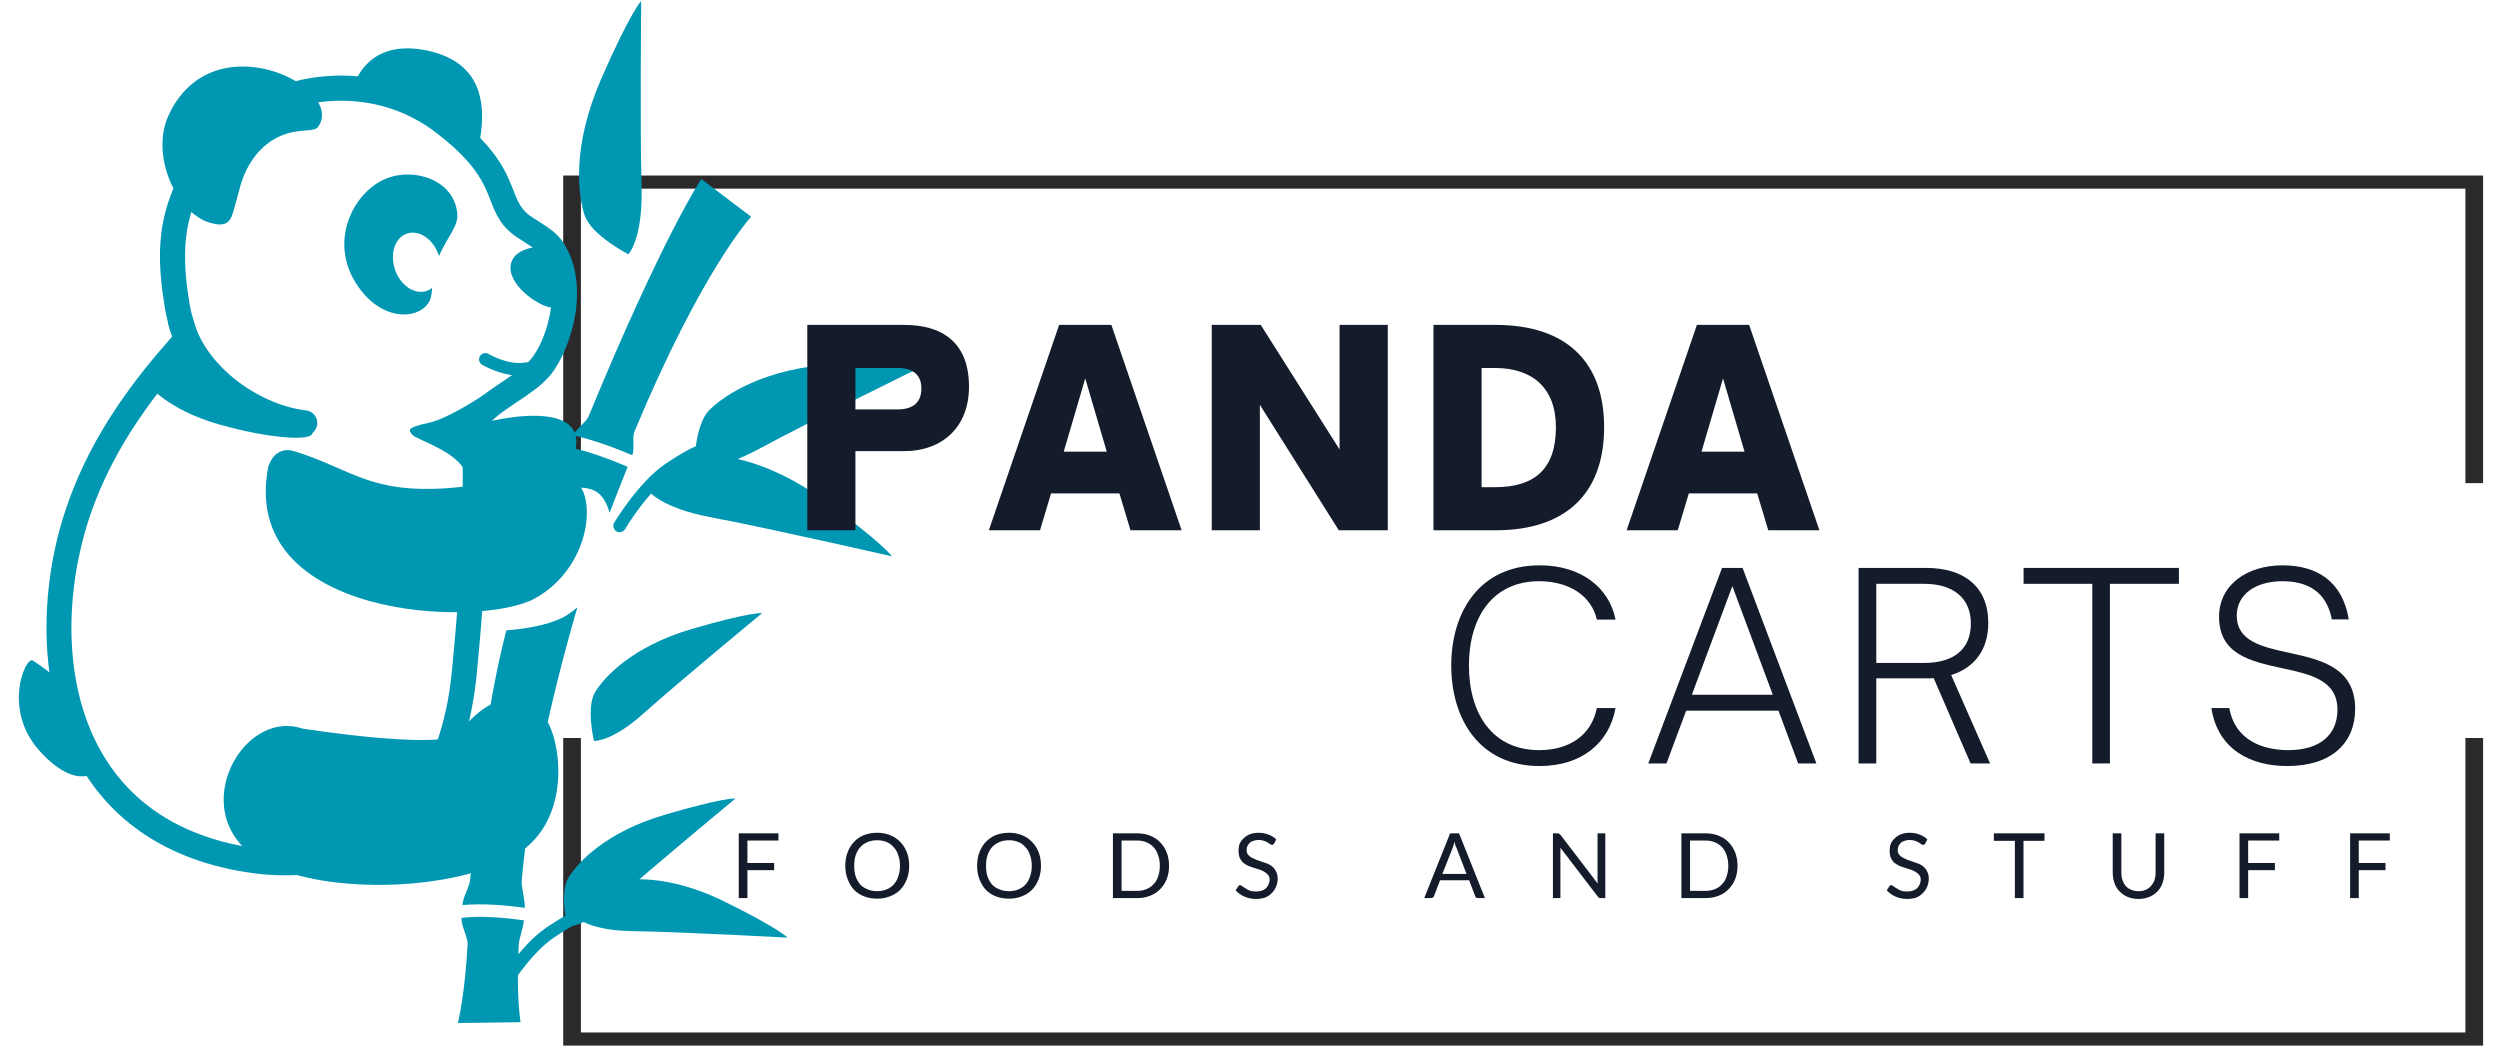 <svg xmlns="http://www.w3.org/2000/svg" xmlns:xlink="http://www.w3.org/1999/xlink" width="181" zoomAndPan="magnify" viewBox="0 0 135.75 57" height="76" preserveAspectRatio="xMidYMid meet" version="1.0"><defs><g/><clipPath id="3375624146"><path d="M 30.582 9.527 L 134.832 9.527 L 134.832 27 L 30.582 27 Z M 30.582 9.527 " clip-rule="nonzero"/></clipPath><clipPath id="bd8f22fc0a"><path d="M 30.582 40 L 134.832 40 L 134.832 56.777 L 30.582 56.777 Z M 30.582 40 " clip-rule="nonzero"/></clipPath><clipPath id="a0cf6f5fdf"><path d="M 24.793 9.621 L 40.836 9.621 L 40.836 55.551 L 24.793 55.551 Z M 24.793 9.621 " clip-rule="nonzero"/></clipPath><clipPath id="3e71678dd1"><path d="M 37.582 19.672 L 50.262 19.672 L 50.262 25.484 L 37.582 25.484 Z M 37.582 19.672 " clip-rule="nonzero"/></clipPath><clipPath id="7f3a9cd5f1"><path d="M 31 0.051 L 35 0.051 L 35 14 L 31 14 Z M 31 0.051 " clip-rule="nonzero"/></clipPath></defs><g clip-path="url(#3375624146)"><path fill="#2b2929" d="M 31.543 26.234 L 31.543 10.246 L 133.871 10.246 L 133.871 26.234 L 134.832 26.234 L 134.832 9.531 L 30.582 9.531 L 30.582 26.234 L 31.543 26.234 " fill-opacity="1" fill-rule="nonzero"/></g><g clip-path="url(#bd8f22fc0a)"><path fill="#2b2929" d="M 133.871 40.074 L 133.871 56.062 L 31.543 56.062 L 31.543 40.074 L 30.582 40.074 L 30.582 56.777 L 134.832 56.777 L 134.832 40.074 L 133.871 40.074 " fill-opacity="1" fill-rule="nonzero"/></g><path fill="#0097b2" d="M 26.633 10.879 C 26.277 9.949 25.812 8.77 23.441 7.027 C 23.141 6.812 22.844 6.629 22.535 6.465 C 20.719 5.477 18.605 5.254 16.648 5.668 C 14.699 6.094 12.914 7.16 11.746 8.77 C 11.562 9.031 11.391 9.301 11.234 9.582 C 10.715 10.551 10.348 11.43 10.164 12.449 C 9.992 13.496 10 14.695 10.262 16.301 C 10.309 16.633 10.379 16.961 10.473 17.289 C 10.559 17.609 10.656 17.91 10.762 18.172 L 10.918 18.566 L 10.637 18.879 C 9.645 19.98 8.535 21.289 7.512 22.809 C 6.488 24.32 5.555 26.043 4.887 28 C 4.645 28.719 4.445 29.461 4.281 30.246 C 3.68 33.125 3.691 36.359 4.723 39.156 C 5.738 41.906 7.754 44.25 11.18 45.422 C 11.699 45.605 12.258 45.762 12.848 45.879 C 13.328 45.984 13.82 46.062 14.312 46.109 C 16.445 46.312 18.605 45.992 20.383 44.832 C 22.156 43.66 23.574 41.637 24.242 38.41 C 24.375 37.793 24.473 37.121 24.539 36.414 C 25.246 29.27 25.148 25.898 25.09 23.777 L 25.082 23.402 C 25.051 22.219 26.172 21.465 27.32 20.699 C 27.906 20.301 28.496 19.914 28.824 19.508 C 29.289 18.957 29.762 17.883 29.914 16.719 C 30.039 15.828 29.98 14.898 29.598 14.164 C 29.48 13.941 29.395 13.812 29.25 13.688 C 29.066 13.523 28.746 13.309 28.18 12.953 C 27.203 12.332 26.953 11.684 26.633 10.879 Z M 24.23 5.922 C 26.934 7.898 27.473 9.301 27.898 10.387 C 28.121 10.957 28.305 11.422 28.902 11.801 C 29.527 12.195 29.887 12.43 30.145 12.66 C 30.445 12.934 30.602 13.156 30.793 13.531 C 31.332 14.551 31.418 15.762 31.266 16.902 C 31.062 18.316 30.473 19.664 29.867 20.391 C 29.414 20.934 28.738 21.387 28.07 21.832 C 27.242 22.383 26.422 22.934 26.434 23.371 L 26.449 23.738 C 26.508 25.891 26.598 29.316 25.891 36.543 C 25.824 37.305 25.707 38.023 25.574 38.691 C 24.832 42.312 23.191 44.617 21.125 45.973 C 19.07 47.32 16.602 47.699 14.18 47.465 C 13.637 47.406 13.098 47.32 12.566 47.215 C 11.922 47.078 11.312 46.914 10.742 46.719 C 6.875 45.395 4.598 42.738 3.449 39.629 C 2.32 36.57 2.312 33.066 2.949 29.965 C 3.121 29.125 3.344 28.32 3.605 27.566 C 4.309 25.473 5.301 23.645 6.383 22.047 C 7.355 20.602 8.398 19.352 9.355 18.27 C 9.277 18.066 9.211 17.852 9.152 17.648 C 9.066 17.301 8.977 16.922 8.922 16.516 C 8.629 14.742 8.621 13.398 8.824 12.215 C 9.035 11.023 9.461 10.027 10.039 8.934 C 10.223 8.594 10.426 8.273 10.648 7.965 C 12.016 6.074 14.102 4.828 16.367 4.332 C 18.625 3.848 21.066 4.121 23.18 5.262 C 23.547 5.457 23.895 5.68 24.23 5.922 " fill-opacity="1" fill-rule="nonzero"/><path fill="#0097b2" d="M 14.574 25.316 C 14.574 25.316 14.902 24.164 15.992 24.504 C 18.887 25.406 19.91 26.625 23.5 26.547 C 26.742 26.469 30.301 25.262 31.344 26.219 C 32.383 27.168 32 30.867 29.027 32.504 C 26.055 34.129 12.926 33.629 14.574 25.316 " fill-opacity="1" fill-rule="evenodd"/><path fill="#0097b2" d="M 16.426 39.562 C 16.426 39.562 24.328 40.812 24.965 39.766 C 25.195 39.391 25.883 38.711 26.449 38.363 C 27.434 37.742 28.797 38.227 29.422 38.777 C 30.406 39.648 31.273 44.426 28.031 46.41 C 24.781 48.387 17.797 48.617 14.43 46.875 C 9.848 44.52 13.02 38.422 16.426 39.562 " fill-opacity="1" fill-rule="evenodd"/><path fill="#0097b2" d="M 19.301 15.336 C 20.73 17.648 22.988 17.34 23.371 16.227 C 23.422 16.078 23.449 15.875 23.469 15.625 C 23.305 15.77 23.094 15.848 22.852 15.848 C 22.148 15.848 21.473 15.129 21.355 14.238 C 21.23 13.348 21.703 12.633 22.41 12.633 C 23.027 12.633 23.613 13.176 23.836 13.902 C 24.32 12.809 24.887 12.293 24.832 11.625 C 24.695 9.793 22.516 9.059 20.941 9.707 C 19.195 10.441 17.875 13.031 19.301 15.336 " fill-opacity="1" fill-rule="evenodd"/><path fill="#0097b2" d="M 9.133 6.309 C 11.508 1.031 18.84 4.758 17.266 6.898 C 17.102 7.121 16.59 7.035 15.867 7.18 C 14.438 7.48 13.484 8.645 13.07 10.027 C 12.926 10.52 12.895 10.723 12.637 11.586 C 12.48 12.129 12.164 12.32 11.41 12.098 C 9.566 11.566 8.176 8.441 9.133 6.309 " fill-opacity="1" fill-rule="evenodd"/><path fill="#0097b2" d="M 19.262 4.555 C 19.262 4.555 19.93 2.086 23.141 2.734 C 26.344 3.383 26.258 5.883 26.133 7.094 C 26.008 8.293 25.707 8.305 25.707 8.305 C 25.707 8.305 24.945 6.707 23.422 5.805 C 22.246 5.117 20.441 5.195 19.262 4.555 " fill-opacity="1" fill-rule="evenodd"/><path fill="#0097b2" d="M 29.848 13.379 C 29.848 13.379 27.977 13.242 27.742 14.336 C 27.512 15.441 29.211 16.621 29.934 16.699 C 30.668 16.766 30.688 15.887 30.688 15.887 L 29.848 13.379 " fill-opacity="1" fill-rule="evenodd"/><g clip-path="url(#a0cf6f5fdf)"><path fill="#0097b2" d="M 31.109 23.633 C 31.219 23.383 31.844 22.879 31.949 22.637 C 35.934 12.961 38.066 9.727 38.078 9.719 L 40.789 11.77 C 40.777 11.781 38.125 14.625 34.449 23.438 C 34.312 23.789 34.477 24.359 34.332 24.719 C 33.457 24.34 32.238 23.887 31.109 23.633 Z M 29.941 26.598 C 30.254 25.785 30.562 25.008 30.852 24.273 C 31.961 24.496 33.195 24.969 34.082 25.348 C 33.766 26.141 33.438 26.965 33.098 27.848 C 32.973 27.371 32.762 26.992 32.48 26.77 C 31.988 26.383 31.082 26.414 29.941 26.598 Z M 25.109 49.148 C 25.148 48.656 25.484 48.23 25.535 47.699 C 25.883 43.949 26.238 39.137 27.492 34.227 C 28.93 34.121 30.117 33.82 30.766 33.414 C 30.977 33.277 31.168 33.133 31.352 32.977 C 29.762 38.43 28.707 43.621 28.332 47.766 C 28.293 48.219 28.523 48.871 28.496 49.297 C 27.453 49.148 26.172 49.043 25.109 49.148 Z M 24.867 55.551 C 24.867 55.543 25.246 54.02 25.391 51.281 C 25.41 50.875 25.031 50.285 25.062 49.84 C 26.086 49.711 27.395 49.828 28.449 49.973 C 28.418 50.352 28.188 50.953 28.168 51.301 C 28.016 54.031 28.266 55.484 28.266 55.504 L 24.867 55.551 " fill-opacity="1" fill-rule="nonzero"/></g><g clip-path="url(#3e71678dd1)"><path fill="#0097b2" d="M 37.699 25.348 C 37.699 25.348 37.699 23.09 38.512 22.27 C 39.332 21.453 41.531 19.961 45.504 19.758 C 49.492 19.555 50.262 19.809 50.262 19.809 C 50.262 19.809 43.875 22.934 41.32 24.32 C 38.773 25.707 37.699 25.348 37.699 25.348 " fill-opacity="1" fill-rule="evenodd"/></g><path fill="#0097b2" d="M 35.184 26.617 C 35.184 26.617 36.59 24.852 37.738 24.727 C 38.898 24.609 41.531 24.832 44.762 27.176 C 47.984 29.531 48.43 30.207 48.43 30.207 C 48.43 30.207 41.5 28.629 38.645 28.098 C 35.801 27.566 35.184 26.617 35.184 26.617 " fill-opacity="1" fill-rule="evenodd"/><path fill="#0097b2" d="M 31.363 49.84 C 31.363 49.84 32.27 48.191 33.195 47.93 C 34.121 47.66 36.332 47.477 39.32 48.945 C 42.312 50.418 42.766 50.914 42.766 50.914 C 42.766 50.914 36.84 50.594 34.422 50.562 C 32 50.535 31.363 49.84 31.363 49.84 " fill-opacity="1" fill-rule="evenodd"/><path fill="#0097b2" d="M 30.801 50.312 C 30.801 50.312 30.367 48.48 30.871 47.648 C 31.379 46.828 32.875 45.191 36.07 44.25 C 39.262 43.301 39.938 43.359 39.938 43.359 C 39.938 43.359 35.355 47.145 33.551 48.773 C 31.746 50.391 30.801 50.312 30.801 50.312 " fill-opacity="1" fill-rule="evenodd"/><g clip-path="url(#7f3a9cd5f1)"><path fill="#0097b2" d="M 34.121 13.805 C 34.121 13.805 32.113 12.785 31.746 11.691 C 31.379 10.59 31.043 7.957 32.645 4.285 C 34.246 0.625 34.816 0.055 34.816 0.055 C 34.816 0.055 34.75 7.18 34.836 10.086 C 34.922 13 34.121 13.805 34.121 13.805 " fill-opacity="1" fill-rule="evenodd"/></g><path fill="#0097b2" d="M 9.141 17.59 C 9.055 17.234 9.277 16.855 9.645 16.766 C 10 16.68 10.379 16.902 10.465 17.27 C 10.773 18.512 11.602 19.645 12.672 20.523 C 13.852 21.484 15.289 22.133 16.629 22.285 C 16.996 22.336 17.266 22.664 17.227 23.043 C 17.18 23.422 16.84 23.691 16.477 23.645 C 14.883 23.457 13.184 22.703 11.816 21.582 C 10.531 20.535 9.527 19.148 9.141 17.59 " fill-opacity="1" fill-rule="nonzero"/><path fill="#0097b2" d="M 3.469 37.102 C 3.469 37.102 2.148 36.078 1.77 35.863 C 1.387 35.652 0.113 38.508 2.148 40.773 C 4.191 43.039 5.32 41.84 5.32 41.84 L 3.469 37.102 " fill-opacity="1" fill-rule="evenodd"/><path fill="#0097b2" d="M 32.25 40.23 C 32.25 40.23 31.816 38.402 32.316 37.578 C 32.828 36.746 34.324 35.117 37.516 34.168 C 40.711 33.23 41.387 33.289 41.387 33.289 C 41.387 33.289 36.805 37.074 35 38.691 C 33.195 40.32 32.25 40.23 32.25 40.23 " fill-opacity="1" fill-rule="evenodd"/><path fill="#0097b2" d="M 25.449 23.195 C 26.848 22.684 33.242 21.281 30.707 25.727 C 30.051 26.875 25.41 26.895 25.41 26.895 L 25.449 23.195 " fill-opacity="1" fill-rule="evenodd"/><path fill="#0097b2" d="M 26.18 19.809 C 26.016 19.711 25.969 19.5 26.055 19.344 C 26.152 19.18 26.363 19.121 26.527 19.219 C 26.527 19.219 27.551 19.828 28.457 19.691 C 29.16 19.594 29.172 19.758 29.172 19.77 C 29.172 19.574 29.328 19.43 29.508 19.43 C 29.703 19.43 29.848 19.574 29.848 19.77 C 29.848 19.77 29.867 20.176 28.543 20.371 C 27.406 20.535 26.18 19.809 26.18 19.809 " fill-opacity="1" fill-rule="nonzero"/><path fill="#0097b2" d="M 26.914 53.547 C 26.914 53.539 28.207 51.348 29.691 50.352 C 31.18 49.344 31.68 49.285 31.68 49.285 L 31.785 49.965 C 31.777 49.965 31.43 50.004 30.07 50.914 C 28.719 51.832 27.492 53.895 27.492 53.895 L 26.914 53.547 " fill-opacity="1" fill-rule="nonzero"/><path fill="#0097b2" d="M 33.938 28.738 C 33.84 28.891 33.629 28.949 33.465 28.852 C 33.312 28.746 33.254 28.543 33.348 28.379 C 33.359 28.379 34.652 26.191 36.137 25.184 C 37.625 24.176 38.125 24.117 38.125 24.117 C 38.309 24.086 38.48 24.223 38.512 24.406 C 38.539 24.59 38.414 24.766 38.23 24.797 C 38.223 24.797 37.875 24.832 36.516 25.746 C 35.164 26.664 33.938 28.727 33.938 28.738 " fill-opacity="1" fill-rule="nonzero"/><path fill="#0097b2" d="M 8.062 20.895 C 8.062 20.895 9.055 22.23 11.883 23.043 C 14.719 23.848 17.016 23.961 16.965 23.496 C 16.93 23.043 13.734 22.074 13.543 21.93 C 13.359 21.785 10.426 19.5 10.289 19.277 C 10.145 19.043 9.992 18.832 9.992 18.832 L 8.062 20.895 " fill-opacity="1" fill-rule="evenodd"/><path fill="#0097b2" d="M 26.285 21.426 C 26.285 21.426 24.359 22.742 23.227 22.973 C 22.098 23.207 22.156 23.363 22.398 23.613 C 22.629 23.875 24.445 24.387 25.129 25.367 C 25.805 26.344 25.758 23.516 25.758 23.391 C 25.766 23.254 26.285 21.426 26.285 21.426 " fill-opacity="1" fill-rule="evenodd"/><g fill="#141b2b" fill-opacity="1"><g transform="translate(42.957, 28.794)"><g><path d="M 3.492 0 L 3.492 -4.297 L 6.141 -4.297 C 8.188 -4.297 9.66 -5.582 9.66 -7.793 C 9.66 -10.219 8.188 -11.152 6.141 -11.152 L 0.879 -11.152 L 0.879 0 Z M 3.492 -8.812 L 5.773 -8.812 C 6.621 -8.812 7.074 -8.434 7.074 -7.703 C 7.074 -6.941 6.621 -6.562 5.773 -6.562 L 3.492 -6.562 Z M 3.492 -8.812 "/></g></g></g><g fill="#141b2b" fill-opacity="1"><g transform="translate(53.667, 28.794)"><g><path d="M 2.805 0 L 3.406 -2.004 L 7.117 -2.004 L 7.719 0 L 10.496 0 L 6.68 -11.152 L 3.844 -11.152 L 0.027 0 Z M 5.262 -8.246 L 6.43 -4.27 L 4.094 -4.27 Z M 5.262 -8.246 "/></g></g></g><g fill="#141b2b" fill-opacity="1"><g transform="translate(64.919, 28.794)"><g><path d="M 3.492 0 L 3.492 -6.812 L 7.777 0 L 10.438 0 L 10.438 -11.152 L 7.82 -11.152 L 7.82 -4.387 L 3.539 -11.152 L 0.879 -11.152 L 0.879 0 Z M 3.492 0 "/></g></g></g><g fill="#141b2b" fill-opacity="1"><g transform="translate(76.959, 28.794)"><g><path d="M 4.254 0 C 8.055 0 10.145 -1.988 10.145 -5.598 C 10.145 -9.18 8.055 -11.152 4.254 -11.152 L 0.879 -11.152 L 0.879 0 Z M 3.492 -8.812 L 4.223 -8.812 C 6.258 -8.812 7.527 -7.719 7.527 -5.598 C 7.527 -3.332 6.375 -2.34 4.223 -2.34 L 3.492 -2.34 Z M 3.492 -8.812 "/></g></g></g><g fill="#141b2b" fill-opacity="1"><g transform="translate(88.298, 28.794)"><g><path d="M 2.805 0 L 3.406 -2.004 L 7.117 -2.004 L 7.719 0 L 10.496 0 L 6.68 -11.152 L 3.844 -11.152 L 0.027 0 Z M 5.262 -8.246 L 6.43 -4.27 L 4.094 -4.27 Z M 5.262 -8.246 "/></g></g></g><g fill="#141b2b" fill-opacity="1"><g transform="translate(78.107, 41.455)"><g><path d="M 5.496 0.141 C 7.766 0.141 9.27 -1.098 9.617 -3.008 L 8.602 -3.008 C 8.309 -1.543 7.125 -0.723 5.469 -0.723 C 2.922 -0.723 1.656 -2.715 1.656 -5.316 C 1.656 -7.906 2.922 -9.895 5.469 -9.895 C 7.125 -9.895 8.32 -9.074 8.602 -7.809 L 9.617 -7.809 C 9.281 -9.531 7.766 -10.758 5.496 -10.758 C 2.211 -10.758 0.695 -8.195 0.695 -5.316 C 0.695 -2.434 2.211 0.141 5.496 0.141 Z M 5.496 0.141 "/></g></g></g><g fill="#141b2b" fill-opacity="1"><g transform="translate(89.278, 41.455)"><g><path d="M 1.211 0 L 2.281 -2.867 L 7.293 -2.867 L 8.363 0 L 9.352 0 L 5.344 -10.617 L 4.23 -10.617 L 0.223 0 Z M 4.789 -9.629 L 6.984 -3.73 L 2.59 -3.73 Z M 4.789 -9.629 "/></g></g></g><g fill="#141b2b" fill-opacity="1"><g transform="translate(99.823, 41.455)"><g><path d="M 6.125 -4.801 C 7.391 -5.191 8.141 -6.18 8.141 -7.625 C 8.141 -9.602 6.82 -10.617 4.773 -10.617 L 1.098 -10.617 L 1.098 0 L 2.059 0 L 2.059 -4.621 L 4.773 -4.621 C 4.914 -4.621 5.051 -4.621 5.176 -4.633 L 7.18 0 L 8.238 0 Z M 2.059 -5.457 L 2.059 -9.754 L 4.648 -9.754 C 6.262 -9.754 7.195 -8.961 7.195 -7.598 C 7.195 -6.219 6.289 -5.457 4.648 -5.457 Z M 2.059 -5.457 "/></g></g></g><g fill="#141b2b" fill-opacity="1"><g transform="translate(109.686, 41.455)"><g><path d="M 4.883 0 L 4.883 -9.754 L 8.629 -9.754 L 8.629 -10.617 L 0.195 -10.617 L 0.195 -9.754 L 3.926 -9.754 L 3.926 0 Z M 4.883 0 "/></g></g></g><g fill="#141b2b" fill-opacity="1"><g transform="translate(119.479, 41.455)"><g><path d="M 4.719 0.141 C 7.125 0.141 8.406 -1.113 8.406 -2.965 C 8.406 -5.219 6.527 -5.637 4.801 -6.012 C 3.34 -6.332 1.977 -6.637 1.977 -8.031 C 1.977 -9.184 3.008 -9.895 4.453 -9.895 C 5.816 -9.895 6.848 -9.336 7.141 -7.82 L 8.059 -7.82 C 7.723 -9.895 6.316 -10.758 4.469 -10.758 C 2.492 -10.758 1.016 -9.672 1.016 -7.961 C 1.016 -5.914 2.754 -5.539 4.426 -5.176 C 5.969 -4.844 7.445 -4.523 7.445 -2.922 C 7.445 -1.543 6.473 -0.723 4.789 -0.723 C 3.367 -0.723 1.879 -1.266 1.574 -3.008 L 0.598 -3.008 C 0.945 -0.766 2.715 0.141 4.719 0.141 Z M 4.719 0.141 "/></g></g></g><g fill="#141b2b" fill-opacity="1"><g transform="translate(39.661, 48.766)"><g><path d="M 0.922 -3.125 L 0.922 -1.906 L 2.375 -1.906 L 2.375 -1.516 L 0.922 -1.516 L 0.922 0 L 0.453 0 L 0.453 -3.516 L 2.609 -3.516 L 2.609 -3.125 Z M 0.922 -3.125 "/></g></g></g><g fill="#141b2b" fill-opacity="1"><g transform="translate(45.666, 48.766)"><g><path d="M 3.703 -1.75 C 3.703 -1.488 3.66 -1.25 3.578 -1.031 C 3.492 -0.812 3.375 -0.617 3.219 -0.453 C 3.062 -0.297 2.875 -0.176 2.656 -0.094 C 2.445 -0.008 2.219 0.031 1.969 0.031 C 1.707 0.031 1.469 -0.008 1.25 -0.094 C 1.039 -0.176 0.859 -0.297 0.703 -0.453 C 0.555 -0.617 0.441 -0.812 0.359 -1.031 C 0.273 -1.25 0.234 -1.488 0.234 -1.75 C 0.234 -2.02 0.273 -2.266 0.359 -2.484 C 0.441 -2.703 0.555 -2.891 0.703 -3.047 C 0.859 -3.211 1.039 -3.336 1.25 -3.422 C 1.469 -3.504 1.707 -3.547 1.969 -3.547 C 2.219 -3.547 2.445 -3.504 2.656 -3.422 C 2.875 -3.336 3.062 -3.211 3.219 -3.047 C 3.375 -2.891 3.492 -2.703 3.578 -2.484 C 3.66 -2.266 3.703 -2.02 3.703 -1.75 Z M 3.203 -1.75 C 3.203 -1.969 3.172 -2.16 3.109 -2.328 C 3.055 -2.504 2.973 -2.648 2.859 -2.766 C 2.754 -2.891 2.625 -2.984 2.469 -3.047 C 2.32 -3.109 2.156 -3.141 1.969 -3.141 C 1.781 -3.141 1.609 -3.109 1.453 -3.047 C 1.297 -2.984 1.16 -2.891 1.047 -2.766 C 0.941 -2.648 0.859 -2.504 0.797 -2.328 C 0.742 -2.16 0.719 -1.969 0.719 -1.75 C 0.719 -1.539 0.742 -1.348 0.797 -1.172 C 0.859 -1.004 0.941 -0.859 1.047 -0.734 C 1.16 -0.617 1.297 -0.531 1.453 -0.469 C 1.609 -0.406 1.781 -0.375 1.969 -0.375 C 2.156 -0.375 2.32 -0.406 2.469 -0.469 C 2.625 -0.531 2.754 -0.617 2.859 -0.734 C 2.973 -0.859 3.055 -1.004 3.109 -1.172 C 3.172 -1.348 3.203 -1.539 3.203 -1.75 Z M 3.203 -1.75 "/></g></g></g><g fill="#141b2b" fill-opacity="1"><g transform="translate(52.823, 48.766)"><g><path d="M 3.703 -1.75 C 3.703 -1.488 3.66 -1.25 3.578 -1.031 C 3.492 -0.812 3.375 -0.617 3.219 -0.453 C 3.062 -0.297 2.875 -0.176 2.656 -0.094 C 2.445 -0.008 2.219 0.031 1.969 0.031 C 1.707 0.031 1.469 -0.008 1.25 -0.094 C 1.039 -0.176 0.859 -0.297 0.703 -0.453 C 0.555 -0.617 0.441 -0.812 0.359 -1.031 C 0.273 -1.25 0.234 -1.488 0.234 -1.75 C 0.234 -2.02 0.273 -2.266 0.359 -2.484 C 0.441 -2.703 0.555 -2.891 0.703 -3.047 C 0.859 -3.211 1.039 -3.336 1.25 -3.422 C 1.469 -3.504 1.707 -3.547 1.969 -3.547 C 2.219 -3.547 2.445 -3.504 2.656 -3.422 C 2.875 -3.336 3.062 -3.211 3.219 -3.047 C 3.375 -2.891 3.492 -2.703 3.578 -2.484 C 3.66 -2.266 3.703 -2.02 3.703 -1.75 Z M 3.203 -1.75 C 3.203 -1.969 3.172 -2.16 3.109 -2.328 C 3.055 -2.504 2.973 -2.648 2.859 -2.766 C 2.754 -2.891 2.625 -2.984 2.469 -3.047 C 2.32 -3.109 2.156 -3.141 1.969 -3.141 C 1.781 -3.141 1.609 -3.109 1.453 -3.047 C 1.297 -2.984 1.16 -2.891 1.047 -2.766 C 0.941 -2.648 0.859 -2.504 0.797 -2.328 C 0.742 -2.16 0.719 -1.969 0.719 -1.75 C 0.719 -1.539 0.742 -1.348 0.797 -1.172 C 0.859 -1.004 0.941 -0.859 1.047 -0.734 C 1.16 -0.617 1.297 -0.531 1.453 -0.469 C 1.609 -0.406 1.781 -0.375 1.969 -0.375 C 2.156 -0.375 2.32 -0.406 2.469 -0.469 C 2.625 -0.531 2.754 -0.617 2.859 -0.734 C 2.973 -0.859 3.055 -1.004 3.109 -1.172 C 3.172 -1.348 3.203 -1.539 3.203 -1.75 Z M 3.203 -1.75 "/></g></g></g><g fill="#141b2b" fill-opacity="1"><g transform="translate(59.979, 48.766)"><g><path d="M 3.5 -1.75 C 3.5 -1.488 3.457 -1.25 3.375 -1.031 C 3.289 -0.82 3.172 -0.641 3.016 -0.484 C 2.867 -0.328 2.688 -0.207 2.469 -0.125 C 2.258 -0.039 2.023 0 1.766 0 L 0.453 0 L 0.453 -3.516 L 1.766 -3.516 C 2.023 -3.516 2.258 -3.473 2.469 -3.391 C 2.688 -3.305 2.867 -3.188 3.016 -3.031 C 3.172 -2.875 3.289 -2.688 3.375 -2.469 C 3.457 -2.258 3.5 -2.02 3.5 -1.75 Z M 3 -1.75 C 3 -1.969 2.969 -2.16 2.906 -2.328 C 2.852 -2.504 2.77 -2.648 2.656 -2.766 C 2.551 -2.879 2.422 -2.969 2.266 -3.031 C 2.117 -3.094 1.953 -3.125 1.766 -3.125 L 0.922 -3.125 L 0.922 -0.391 L 1.766 -0.391 C 1.953 -0.391 2.117 -0.422 2.266 -0.484 C 2.422 -0.547 2.551 -0.633 2.656 -0.75 C 2.77 -0.863 2.852 -1.004 2.906 -1.172 C 2.969 -1.348 3 -1.539 3 -1.75 Z M 3 -1.75 "/></g></g></g><g fill="#141b2b" fill-opacity="1"><g transform="translate(66.94, 48.766)"><g><path d="M 2.25 -2.969 C 2.227 -2.938 2.207 -2.914 2.188 -2.906 C 2.176 -2.895 2.16 -2.891 2.141 -2.891 C 2.109 -2.891 2.07 -2.898 2.031 -2.922 C 2 -2.953 1.953 -2.984 1.891 -3.016 C 1.836 -3.055 1.77 -3.086 1.688 -3.109 C 1.613 -3.141 1.52 -3.156 1.406 -3.156 C 1.301 -3.156 1.207 -3.141 1.125 -3.109 C 1.039 -3.086 0.973 -3.051 0.922 -3 C 0.867 -2.945 0.828 -2.891 0.797 -2.828 C 0.766 -2.766 0.75 -2.691 0.75 -2.609 C 0.75 -2.516 0.773 -2.43 0.828 -2.359 C 0.879 -2.297 0.941 -2.242 1.016 -2.203 C 1.098 -2.16 1.188 -2.117 1.281 -2.078 C 1.383 -2.047 1.488 -2.008 1.594 -1.969 C 1.695 -1.938 1.801 -1.898 1.906 -1.859 C 2.008 -1.816 2.098 -1.758 2.172 -1.688 C 2.254 -1.613 2.316 -1.523 2.359 -1.422 C 2.41 -1.328 2.438 -1.207 2.438 -1.062 C 2.438 -0.914 2.41 -0.773 2.359 -0.641 C 2.305 -0.504 2.227 -0.383 2.125 -0.281 C 2.031 -0.176 1.91 -0.094 1.766 -0.031 C 1.617 0.02 1.453 0.047 1.266 0.047 C 1.035 0.047 0.828 0.004 0.641 -0.078 C 0.453 -0.16 0.289 -0.273 0.156 -0.422 L 0.297 -0.641 C 0.305 -0.66 0.32 -0.676 0.344 -0.688 C 0.363 -0.695 0.383 -0.703 0.406 -0.703 C 0.426 -0.703 0.445 -0.691 0.469 -0.672 C 0.5 -0.66 0.531 -0.641 0.562 -0.609 C 0.602 -0.586 0.645 -0.562 0.688 -0.531 C 0.738 -0.5 0.789 -0.469 0.844 -0.438 C 0.895 -0.414 0.957 -0.395 1.031 -0.375 C 1.102 -0.363 1.188 -0.359 1.281 -0.359 C 1.395 -0.359 1.492 -0.375 1.578 -0.406 C 1.672 -0.438 1.742 -0.477 1.797 -0.531 C 1.859 -0.594 1.906 -0.66 1.938 -0.734 C 1.977 -0.816 2 -0.906 2 -1 C 2 -1.102 1.973 -1.188 1.922 -1.25 C 1.867 -1.32 1.801 -1.379 1.719 -1.422 C 1.645 -1.473 1.555 -1.516 1.453 -1.547 C 1.359 -1.578 1.258 -1.609 1.156 -1.641 C 1.051 -1.672 0.945 -1.707 0.844 -1.75 C 0.738 -1.801 0.645 -1.859 0.562 -1.922 C 0.488 -1.992 0.426 -2.082 0.375 -2.188 C 0.332 -2.301 0.312 -2.438 0.312 -2.594 C 0.312 -2.719 0.332 -2.836 0.375 -2.953 C 0.426 -3.066 0.5 -3.164 0.594 -3.25 C 0.688 -3.344 0.801 -3.414 0.938 -3.469 C 1.07 -3.52 1.227 -3.547 1.406 -3.547 C 1.594 -3.547 1.766 -3.516 1.922 -3.453 C 2.086 -3.398 2.234 -3.312 2.359 -3.188 Z M 2.25 -2.969 "/></g></g></g><g fill="#141b2b" fill-opacity="1"><g transform="translate(72.832, 48.766)"><g/></g></g><g fill="#141b2b" fill-opacity="1"><g transform="translate(77.32, 48.766)"><g><path d="M 2.312 -1.312 L 1.766 -2.734 C 1.742 -2.773 1.723 -2.82 1.703 -2.875 C 1.691 -2.938 1.676 -3 1.656 -3.062 C 1.625 -2.926 1.594 -2.816 1.562 -2.734 L 1 -1.312 Z M 3.312 0 L 2.938 0 C 2.895 0 2.859 -0.008 2.828 -0.031 C 2.805 -0.051 2.789 -0.078 2.781 -0.109 L 2.453 -0.969 L 0.875 -0.969 L 0.547 -0.109 C 0.535 -0.078 0.516 -0.051 0.484 -0.031 C 0.453 -0.008 0.414 0 0.375 0 L 0.016 0 L 1.422 -3.516 L 1.906 -3.516 Z M 3.312 0 "/></g></g></g><g fill="#141b2b" fill-opacity="1"><g transform="translate(83.871, 48.766)"><g><path d="M 3.297 -3.516 L 3.297 0 L 3.062 0 C 3.02 0 2.984 -0.004 2.953 -0.016 C 2.93 -0.035 2.91 -0.055 2.891 -0.078 L 0.859 -2.734 C 0.859 -2.691 0.859 -2.648 0.859 -2.609 C 0.859 -2.578 0.859 -2.539 0.859 -2.5 L 0.859 0 L 0.453 0 L 0.453 -3.516 L 0.688 -3.516 C 0.707 -3.516 0.723 -3.516 0.734 -3.516 C 0.754 -3.516 0.77 -3.508 0.781 -3.5 C 0.789 -3.488 0.801 -3.477 0.812 -3.469 C 0.832 -3.457 0.848 -3.445 0.859 -3.438 L 2.891 -0.781 C 2.891 -0.82 2.883 -0.863 2.875 -0.906 C 2.875 -0.945 2.875 -0.988 2.875 -1.031 L 2.875 -3.516 Z M 3.297 -3.516 "/></g></g></g><g fill="#141b2b" fill-opacity="1"><g transform="translate(90.847, 48.766)"><g><path d="M 3.5 -1.75 C 3.5 -1.488 3.457 -1.25 3.375 -1.031 C 3.289 -0.82 3.172 -0.641 3.016 -0.484 C 2.867 -0.328 2.688 -0.207 2.469 -0.125 C 2.258 -0.039 2.023 0 1.766 0 L 0.453 0 L 0.453 -3.516 L 1.766 -3.516 C 2.023 -3.516 2.258 -3.473 2.469 -3.391 C 2.688 -3.305 2.867 -3.188 3.016 -3.031 C 3.172 -2.875 3.289 -2.688 3.375 -2.469 C 3.457 -2.258 3.5 -2.02 3.5 -1.75 Z M 3 -1.75 C 3 -1.969 2.969 -2.16 2.906 -2.328 C 2.852 -2.504 2.77 -2.648 2.656 -2.766 C 2.551 -2.879 2.422 -2.969 2.266 -3.031 C 2.117 -3.094 1.953 -3.125 1.766 -3.125 L 0.922 -3.125 L 0.922 -0.391 L 1.766 -0.391 C 1.953 -0.391 2.117 -0.422 2.266 -0.484 C 2.422 -0.547 2.551 -0.633 2.656 -0.75 C 2.77 -0.863 2.852 -1.004 2.906 -1.172 C 2.969 -1.348 3 -1.539 3 -1.75 Z M 3 -1.75 "/></g></g></g><g fill="#141b2b" fill-opacity="1"><g transform="translate(97.807, 48.766)"><g/></g></g><g fill="#141b2b" fill-opacity="1"><g transform="translate(102.295, 48.766)"><g><path d="M 2.25 -2.969 C 2.227 -2.938 2.207 -2.914 2.188 -2.906 C 2.176 -2.895 2.16 -2.891 2.141 -2.891 C 2.109 -2.891 2.07 -2.898 2.031 -2.922 C 2 -2.953 1.953 -2.984 1.891 -3.016 C 1.836 -3.055 1.77 -3.086 1.688 -3.109 C 1.613 -3.141 1.52 -3.156 1.406 -3.156 C 1.301 -3.156 1.207 -3.141 1.125 -3.109 C 1.039 -3.086 0.973 -3.051 0.922 -3 C 0.867 -2.945 0.828 -2.891 0.797 -2.828 C 0.766 -2.766 0.75 -2.691 0.75 -2.609 C 0.75 -2.516 0.773 -2.43 0.828 -2.359 C 0.879 -2.297 0.941 -2.242 1.016 -2.203 C 1.098 -2.16 1.188 -2.117 1.281 -2.078 C 1.383 -2.047 1.488 -2.008 1.594 -1.969 C 1.695 -1.938 1.801 -1.898 1.906 -1.859 C 2.008 -1.816 2.098 -1.758 2.172 -1.688 C 2.254 -1.613 2.316 -1.523 2.359 -1.422 C 2.41 -1.328 2.438 -1.207 2.438 -1.062 C 2.438 -0.914 2.41 -0.773 2.359 -0.641 C 2.305 -0.504 2.227 -0.383 2.125 -0.281 C 2.031 -0.176 1.91 -0.094 1.766 -0.031 C 1.617 0.02 1.453 0.047 1.266 0.047 C 1.035 0.047 0.828 0.004 0.641 -0.078 C 0.453 -0.16 0.289 -0.273 0.156 -0.422 L 0.297 -0.641 C 0.305 -0.66 0.32 -0.676 0.344 -0.688 C 0.363 -0.695 0.383 -0.703 0.406 -0.703 C 0.426 -0.703 0.445 -0.691 0.469 -0.672 C 0.5 -0.66 0.531 -0.641 0.562 -0.609 C 0.602 -0.586 0.645 -0.562 0.688 -0.531 C 0.738 -0.5 0.789 -0.469 0.844 -0.438 C 0.895 -0.414 0.957 -0.395 1.031 -0.375 C 1.102 -0.363 1.188 -0.359 1.281 -0.359 C 1.395 -0.359 1.492 -0.375 1.578 -0.406 C 1.672 -0.438 1.742 -0.477 1.797 -0.531 C 1.859 -0.594 1.906 -0.66 1.938 -0.734 C 1.977 -0.816 2 -0.906 2 -1 C 2 -1.102 1.973 -1.188 1.922 -1.25 C 1.867 -1.32 1.801 -1.379 1.719 -1.422 C 1.645 -1.473 1.555 -1.516 1.453 -1.547 C 1.359 -1.578 1.258 -1.609 1.156 -1.641 C 1.051 -1.672 0.945 -1.707 0.844 -1.75 C 0.738 -1.801 0.645 -1.859 0.562 -1.922 C 0.488 -1.992 0.426 -2.082 0.375 -2.188 C 0.332 -2.301 0.312 -2.438 0.312 -2.594 C 0.312 -2.719 0.332 -2.836 0.375 -2.953 C 0.426 -3.066 0.5 -3.164 0.594 -3.25 C 0.688 -3.344 0.801 -3.414 0.938 -3.469 C 1.07 -3.52 1.227 -3.547 1.406 -3.547 C 1.594 -3.547 1.766 -3.516 1.922 -3.453 C 2.086 -3.398 2.234 -3.312 2.359 -3.188 Z M 2.25 -2.969 "/></g></g></g><g fill="#141b2b" fill-opacity="1"><g transform="translate(108.188, 48.766)"><g><path d="M 2.828 -3.109 L 1.688 -3.109 L 1.688 0 L 1.219 0 L 1.219 -3.109 L 0.078 -3.109 L 0.078 -3.516 L 2.828 -3.516 Z M 2.828 -3.109 "/></g></g></g><g fill="#141b2b" fill-opacity="1"><g transform="translate(114.315, 48.766)"><g><path d="M 1.812 -0.375 C 1.957 -0.375 2.086 -0.398 2.203 -0.453 C 2.316 -0.504 2.41 -0.57 2.484 -0.656 C 2.566 -0.75 2.629 -0.852 2.672 -0.969 C 2.711 -1.094 2.734 -1.227 2.734 -1.375 L 2.734 -3.516 L 3.203 -3.516 L 3.203 -1.375 C 3.203 -1.176 3.172 -0.988 3.109 -0.812 C 3.047 -0.633 2.953 -0.484 2.828 -0.359 C 2.711 -0.234 2.566 -0.133 2.391 -0.062 C 2.211 0.008 2.02 0.047 1.812 0.047 C 1.594 0.047 1.395 0.008 1.219 -0.062 C 1.051 -0.133 0.906 -0.234 0.781 -0.359 C 0.656 -0.484 0.562 -0.633 0.5 -0.812 C 0.438 -0.988 0.406 -1.176 0.406 -1.375 L 0.406 -3.516 L 0.875 -3.516 L 0.875 -1.375 C 0.875 -1.227 0.895 -1.094 0.938 -0.969 C 0.977 -0.852 1.035 -0.75 1.109 -0.656 C 1.191 -0.57 1.289 -0.504 1.406 -0.453 C 1.531 -0.398 1.664 -0.375 1.812 -0.375 Z M 1.812 -0.375 "/></g></g></g><g fill="#141b2b" fill-opacity="1"><g transform="translate(121.153, 48.766)"><g><path d="M 0.922 -3.125 L 0.922 -1.906 L 2.375 -1.906 L 2.375 -1.516 L 0.922 -1.516 L 0.922 0 L 0.453 0 L 0.453 -3.516 L 2.609 -3.516 L 2.609 -3.125 Z M 0.922 -3.125 "/></g></g></g><g fill="#141b2b" fill-opacity="1"><g transform="translate(127.158, 48.766)"><g><path d="M 0.922 -3.125 L 0.922 -1.906 L 2.375 -1.906 L 2.375 -1.516 L 0.922 -1.516 L 0.922 0 L 0.453 0 L 0.453 -3.516 L 2.609 -3.516 L 2.609 -3.125 Z M 0.922 -3.125 "/></g></g></g></svg>